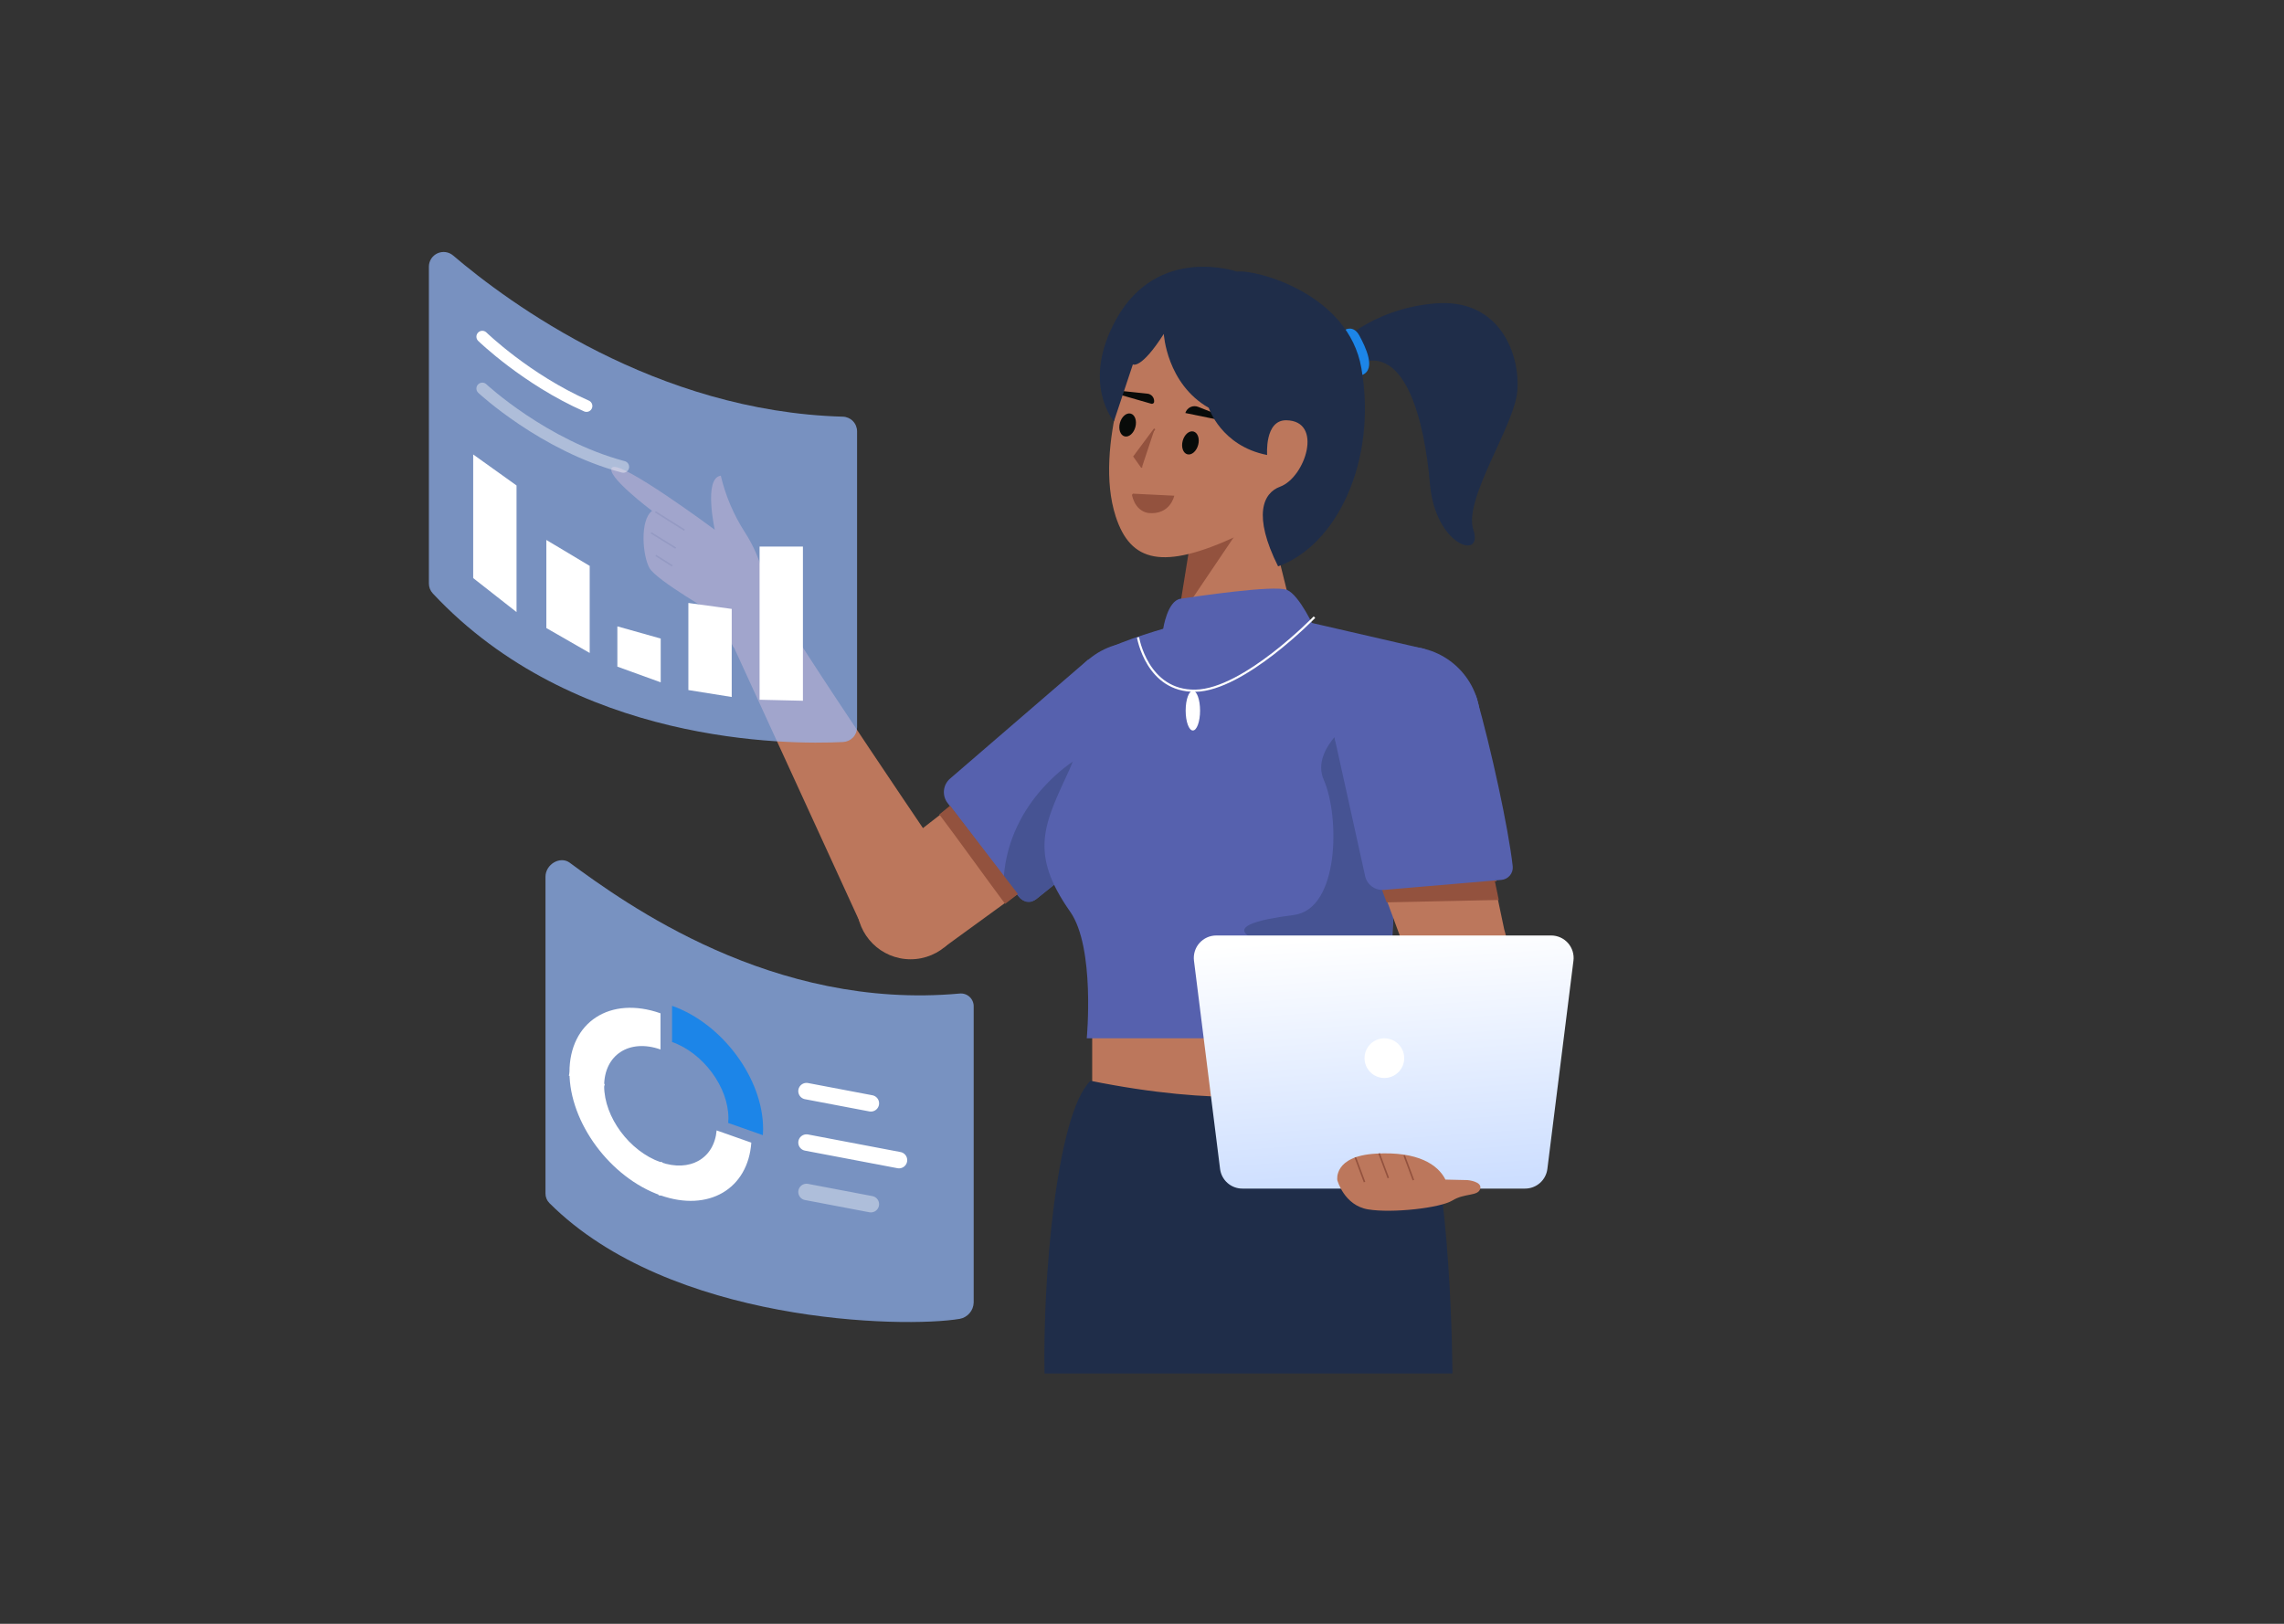 <?xml version="1.0" encoding="UTF-8"?>
<svg id="Layer_1" data-name="Layer 1" xmlns="http://www.w3.org/2000/svg" xmlns:xlink="http://www.w3.org/1999/xlink" viewBox="0 0 1440 1024">
  <rect x="0" y="0" width="1440" height="1024" fill="#333333" stroke="none"/>
  <defs>
    <style>
      .cls-1, .cls-2 {
        stroke-width: 10.37px;
      }

      .cls-1, .cls-2, .cls-3, .cls-4, .cls-5, .cls-6 {
        fill: none;
        stroke: #fff;
        stroke-miterlimit: 10;
      }

      .cls-1, .cls-2, .cls-4, .cls-6 {
        stroke-linecap: round;
      }

      .cls-1, .cls-4 {
        isolation: isolate;
        opacity: .4;
      }

      .cls-7 {
        fill: url(#linear-gradient);
      }

      .cls-8 {
        fill: #fff;
      }

      .cls-9, .cls-10 {
        fill: #96bafd;
      }

      .cls-11 {
        fill: #bc775c;
      }

      .cls-12 {
        fill: #1f2d49;
      }

      .cls-13 {
        fill: #080b09;
      }

      .cls-14 {
        fill: #1c85e8;
      }

      .cls-15 {
        fill: #465393;
      }

      .cls-16 {
        fill: #5661ae;
      }

      .cls-17 {
        fill: #93523e;
        stroke: #93523e;
      }

      .cls-18 {
        opacity: .7;
      }

      .cls-3 {
        stroke-width: 1.36px;
      }

      .cls-4, .cls-6 {
        stroke-width: 7.43px;
      }

      .cls-5 {
        stroke-width: 2.43px;
      }

      .cls-10 {
        opacity: .7;
      }
    </style>
    <linearGradient id="linear-gradient" x1="609.32" y1="-2184.19" x2="633.93" y2="-2524.82" gradientTransform="translate(262 -1594.99) scale(1 -1)" gradientUnits="userSpaceOnUse">
      <stop offset="0" stop-color="#fff"/>
      <stop offset="1" stop-color="#94b9ff"/>
    </linearGradient>
  </defs>
  <path class="cls-11" d="M872.81,626.39h-184.21v89.46h184.21v-89.46Z"/>
  <path class="cls-12" d="M687.51,681.55c-21.6,21.26-30.1,125.94-28.97,184.62h257.17s-.46-127.95-19.96-171.06c-17.93-39.65-47.73,18.84-208.24-13.55Z"/>
  <path class="cls-12" d="M841.86,219.25s21.34-24.34,62.76-27.88c41.42-3.54,53.81,32.74,52.04,55.02-1.77,22.29-34.23,68.32-27.74,87.8,6.49,19.48-24.04,10.03-27.36-28.92-3.33-38.95-15.72-93.25-49.36-73.77l-10.34-12.25Z"/>
  <path class="cls-14" d="M848.34,207.85s5.1-2.96,8.8,3.94c3.7,6.9,10.6,20.9,1.85,24.62-8.75,3.71-10.65-28.56-10.65-28.56Z"/>
  <path class="cls-16" d="M730.02,432.17s33.09,37.14,22.08,49.05c-21.79,24.48-79.76,70.49-98.75,85.73-.82,.63-1.76,1.09-2.76,1.35-1,.26-2.04,.33-3.06,.19-1.02-.14-2.01-.48-2.9-1-.89-.52-1.67-1.22-2.29-2.04l-44.91-59.05c-1.76-2.27-2.57-5.13-2.29-7.99,.29-2.86,1.66-5.5,3.83-7.38l87-75.02,44.05,16.17Z"/>
  <path class="cls-15" d="M677.79,479.39s-41.23,24.51-44.95,73.75l8.21,10.55s5.16,8.99,12.3,3.26,40.2-32.2,40.2-32.2l-15.76-55.36Z"/>
  <path class="cls-16" d="M716.34,498.05c25.72,0,46.57-20.85,46.57-46.57s-20.85-46.57-46.57-46.57-46.57,20.85-46.57,46.57,20.85,46.57,46.57,46.57Z"/>
  <path class="cls-11" d="M595.07,597.47l-40.7-53.89,38.53-29.91,6.04-4.86,42.22,55.21-7.35,5.29-38.73,28.16Z"/>
  <path class="cls-17" d="M633.8,569.3c-10.9-14.6-31.4-43.12-40.9-55.63l6.04-4.86,42.11,54.88-7.24,5.62Z"/>
  <path class="cls-11" d="M574.1,604.94c18.67,0,33.81-15.14,33.81-33.81s-15.14-33.81-33.81-33.81-33.81,15.14-33.81,33.81,15.14,33.81,33.81,33.81Z"/>
  <path class="cls-11" d="M602.73,552.95s-109.06-160.16-114.1-173.76c-4.91-13.28-30.66,18.68-30.66,18.68l84.4,184.15,60.36-29.07Z"/>
  <path class="cls-11" d="M752.87,329.6l-13.11,91.4s-3.44,12.13,11.83,13.97c15.27,1.84,47.84-2.27,59.47-14.66,11.63-12.39,7.56-18.54,7.56-18.54l-24.67-99.21-41.09,27.04Z"/>
  <path class="cls-17" d="M751.04,341.43l32.07-11.33-39.73,58.88,7.66-47.56Z"/>
  <path class="cls-11" d="M716.58,216.7s-27.51,64.65-13.17,108.95c9.35,28.9,29.72,34.09,76.35,12.44,42.76-19.85,53.87-34.87,53.87-34.87l6.31-72.06s-95.41-72.07-123.35-14.45Z"/>
  <path class="cls-16" d="M739.52,394.73s-35.24,9.79-42.4,15.51c-7.15,5.72-12.35,52.23-22.93,75.2-15.65,34.01-25.78,52.1,.51,89.48,15.86,22.54,10.47,79.85,10.47,79.85h193.07c-5.85-112.69,20.04-245.53,20.04-245.53l-87.13-20.08c-19.65,3.39-71.62,5.56-71.62,5.56Z"/>
  <path class="cls-16" d="M733.36,396.55s2.61-17.71,10.93-18.96c8.33-1.25,59.23-8.9,67.14-5.57,7.92,3.33,17.5,24.53,17.5,24.53,0,0-16.25,39.64-39.58,41.72-23.33,2.08-63.49-5.11-59.25-19.85,4.25-14.74,3.25-21.87,3.25-21.87Z"/>
  <path class="cls-3" d="M717.51,401.93s5.63,34.18,36.21,33.65c30.58-.54,75.01-46.4,75.01-46.4"/>
  <path class="cls-15" d="M856.05,451.48s-30.38,20.09-21.43,40.36c10.06,22.79,9.98,81.49-18.91,85.17-51.53,6.56-29.14,15.58-5.32,21.33,23.83,5.76,14.07,5.76,14.07,30.45,0,17.57,55.21,32.8,53.78,18.61-9.6-94.98,30.31-155.12-22.2-195.92Z"/>
  <path class="cls-17" d="M714.13,311.81l25.59,1.27c-.09,.32-.23,.75-.43,1.25-.43,1.1-1.16,2.55-2.3,3.95-2.27,2.78-6.24,5.43-13.09,4.73-4.33-.83-6.79-3.74-8.18-6.49-.7-1.38-1.12-2.71-1.37-3.7-.1-.4-.17-.75-.22-1.02Z"/>
  <path class="cls-13" d="M715.82,269.32c1.07-3.96-.24-7.77-2.93-8.49s-5.74,1.9-6.81,5.86c-1.07,3.97,.24,7.77,2.93,8.49,2.69,.72,5.74-1.9,6.81-5.87Z"/>
  <path class="cls-13" d="M755.41,280.61c1.07-3.96-.24-7.77-2.94-8.49-2.69-.72-5.74,1.9-6.81,5.87-1.07,3.96,.24,7.77,2.93,8.49,2.69,.73,5.74-1.9,6.81-5.87Z"/>
  <path class="cls-13" d="M705.81,248.84l20.13,5.79c.35,.07,.71,0,1.02-.17s.54-.46,.66-.8c.09-.63,.05-1.28-.11-1.9-.17-.62-.45-1.2-.85-1.71-.39-.51-.89-.93-1.45-1.24-.56-.31-1.18-.5-1.82-.56l-17.29-1.82c-1.33-.36-1.95,1.96-.29,2.41Z"/>
  <path class="cls-13" d="M774.62,266.04l-27.3-5.59c.25-.81,.66-1.56,1.22-2.21,.55-.64,1.24-1.16,2.01-1.52,.77-.36,1.6-.56,2.45-.58s1.69,.14,2.48,.46l19.92,7.86c.66,.18,.22,1.84-.78,1.57Z"/>
  <path class="cls-17" d="M727.99,270.45l-12.95,17.43,4.88,6.89"/>
  <path class="cls-8" d="M752.07,460.66c2.51,0,4.54-5.61,4.54-12.54s-2.03-12.54-4.54-12.54-4.54,5.62-4.54,12.54,2.03,12.54,4.54,12.54Z"/>
  <path class="cls-11" d="M961.28,633.19l-67.3,5.52-11.49-48.78-13.84-37.51,70.83-8.48,8.85,41.98,12.95,47.27Z"/>
  <path class="cls-17" d="M941.86,555.28l2.48,11.77-69.75,1.5-4.59-12.43,71.86-.84Z"/>
  <path class="cls-16" d="M886.7,500.93c25.72,0,46.57-20.85,46.57-46.57s-20.85-46.57-46.57-46.57-46.57,20.85-46.57,46.57,20.85,46.57,46.57,46.57Z"/>
  <path class="cls-16" d="M877.72,432.46s49.08-8.06,53.25,7.62c9,31.52,20.07,82.11,22.77,106.31,.09,1.03-.02,2.07-.33,3.05-.31,.98-.82,1.9-1.48,2.69-.67,.79-1.48,1.44-2.4,1.91-.92,.47-1.92,.76-2.95,.84l-73.92,6.31c-2.86,.26-5.71-.57-7.98-2.35-2.26-1.77-3.76-4.34-4.18-7.18l-20.02-90.64,37.25-28.55Z"/>
  <path class="cls-12" d="M733.74,210.56s1.74,31.4,28.34,46.62c0,0,7.78,24.08,36.81,29.75,0,0-1.72-22.14,12.12-21.9,23.5,.4,11.94,36.04-3.95,41.89-10.8,3.97-17.3,18.08-1.27,50.22,36.8-13.12,62.67-66.13,52.53-124.93-8.12-47.09-66.5-62.47-78.5-60.94,0,0-49.81-17.21-76.04,29.99-22.42,40.35-1.48,64.43-1.48,64.43l11.95-35.91s4.99,3.51,19.49-19.21Z"/>
  <path class="cls-7" d="M961.53,749.55h-178.27c-3.45,0-6.78-1.26-9.36-3.54-2.58-2.28-4.25-5.43-4.68-8.85l-16.45-131.32c-.25-1.99-.07-4.01,.52-5.93,.59-1.92,1.58-3.69,2.91-5.19,1.33-1.5,2.96-2.71,4.79-3.53,1.83-.83,3.81-1.25,5.82-1.25h211.17c2.01,0,3.99,.43,5.82,1.25,1.83,.83,3.46,2.03,4.79,3.53,1.33,1.51,2.32,3.28,2.91,5.19,.59,1.92,.77,3.94,.52,5.93l-16.45,131.32c-.43,3.42-2.09,6.57-4.68,8.85-2.59,2.28-5.91,3.54-9.36,3.54Z"/>
  <path class="cls-8" d="M872.81,679.8c6.91,0,12.51-5.6,12.51-12.51s-5.6-12.51-12.51-12.51-12.51,5.6-12.51,12.51,5.6,12.51,12.51,12.51Z"/>
  <path class="cls-11" d="M462.6,408.39l-10.74-20.61s-37.98-21.73-42.39-29.58c-4.4-7.86-6.13-30.29,1.66-36.03,0,0-30.3-22.76-25.15-27.37,5.14-4.95,64.68,39.29,64.68,39.29,0,0-7.25-32.59,3.77-34.11,2.98,12.63,8.1,24.66,15.12,35.57,11.6,17.93,13.03,33.99,13.03,33.99l13.67,26.23-33.65,12.62Z"/>
  <path class="cls-17" d="M413.18,322.75l18.35,11.57"/>
  <path class="cls-17" d="M410.44,335.98l15.58,9.68"/>
  <path class="cls-17" d="M413.47,350.28l10.39,6.57"/>
  <path class="cls-10" d="M285.68,161.12c35.17,29.99,127.91,98.38,245.7,101.64,2.41,.07,4.69,1.08,6.37,2.81,1.68,1.73,2.61,4.05,2.61,6.46v186.63c0,2.38-.91,4.67-2.55,6.4-1.64,1.73-3.88,2.75-6.26,2.87-35.41,1.76-169.71,1.56-258.69-93.71-1.59-1.71-2.47-3.96-2.46-6.29V168.18c0-1.77,.51-3.51,1.46-5,.95-1.49,2.32-2.68,3.92-3.42,1.61-.74,3.4-1.01,5.15-.77,1.76,.24,3.4,.98,4.75,2.13Z"/>
  <path class="cls-6" d="M304.08,212.32s27.75,26.96,65.68,43.71"/>
  <path class="cls-4" d="M304.08,245.01s38.62,36.03,88.86,49.4"/>
  <path class="cls-8" d="M298.33,364.55v-77.96l27.33,19.56v79.84l-27.33-21.44Z"/>
  <path class="cls-8" d="M344.46,396.05v-55.54l27.33,16.35v54.91l-27.33-15.71Z"/>
  <path class="cls-8" d="M461.33,439.53v-55.54l-27.33-3.74v54.91l27.33,4.38Z"/>
  <path class="cls-8" d="M506.22,441.91v-97.25h-27.33v96.61l27.33,.64Z"/>
  <path class="cls-8" d="M389.23,420.38v-25.39l27.33,7.69v27.61l-27.33-9.9Z"/>
  <g class="cls-18">
    <path class="cls-9" d="M359.19,544.05c35.17,25.82,127.91,93.21,245.7,82.51,1.15-.13,2.31-.02,3.41,.33s2.11,.94,2.96,1.72c.85,.78,1.53,1.73,1.98,2.79,.45,1.06,.67,2.21,.64,3.36v186.63c-.06,2.47-.97,4.84-2.58,6.72-1.6,1.88-3.81,3.15-6.24,3.59-35.41,5.96-182.71,3.02-258.69-73.03-.79-.79-1.41-1.72-1.83-2.76-.42-1.03-.64-2.13-.63-3.25v-199.74c0-7.91,9.27-13.3,15.29-8.88Z"/>
  </g>
  <path class="cls-11" d="M925.23,744.19s9.42,.78,8,5.54c-1.42,4.75-9.83,2.56-17.51,7.31-7.68,4.76-38.05,8.15-53.21,5.62-15.17-2.53-19.38-18.47-19.38-18.47,0,0-2.54-15.13,24.26-16.68,26.79-1.55,39.26,7.04,43.92,16.36l13.93,.32Z"/>
  <path class="cls-17" d="M854.51,729.86l5.79,15.56"/>
  <path class="cls-17" d="M869.5,727.33l5.79,15.56"/>
  <path class="cls-17" d="M885.32,728.65l5.79,15.56"/>
  <path class="cls-8" d="M416.43,732.88c-19.62-6.92-35.53-28.44-35.53-48.06s15.91-29.92,35.53-23h0v-22.81h0c-31.7-11.18-57.4,5.46-57.4,37.16s25.7,66.47,57.4,77.64c30.36,10.71,55.2-4.11,57.25-33.24l-21.86-7.71c-1.54,17.65-16.8,26.57-35.39,20.01Z"/>
  <path class="cls-14" d="M423.72,634.29v22.81c19.62,6.92,35.53,28.44,35.53,48.06,0,1.03-.05,2.02-.14,2.99l21.86,7.71c.09-1.28,.15-2.59,.15-3.93,0-31.7-25.7-66.47-57.4-77.64Z"/>
  <path class="cls-5" d="M416.43,732.88v20.93"/>
  <path class="cls-5" d="M380.89,684.82l-21.87-7.71"/>
  <path class="cls-2" d="M508.48,688.08l40.58,7.71"/>
  <path class="cls-1" d="M508.48,751.67l40.58,7.71"/>
  <path class="cls-2" d="M508.48,720.52l58.31,11.08"/>
</svg>
